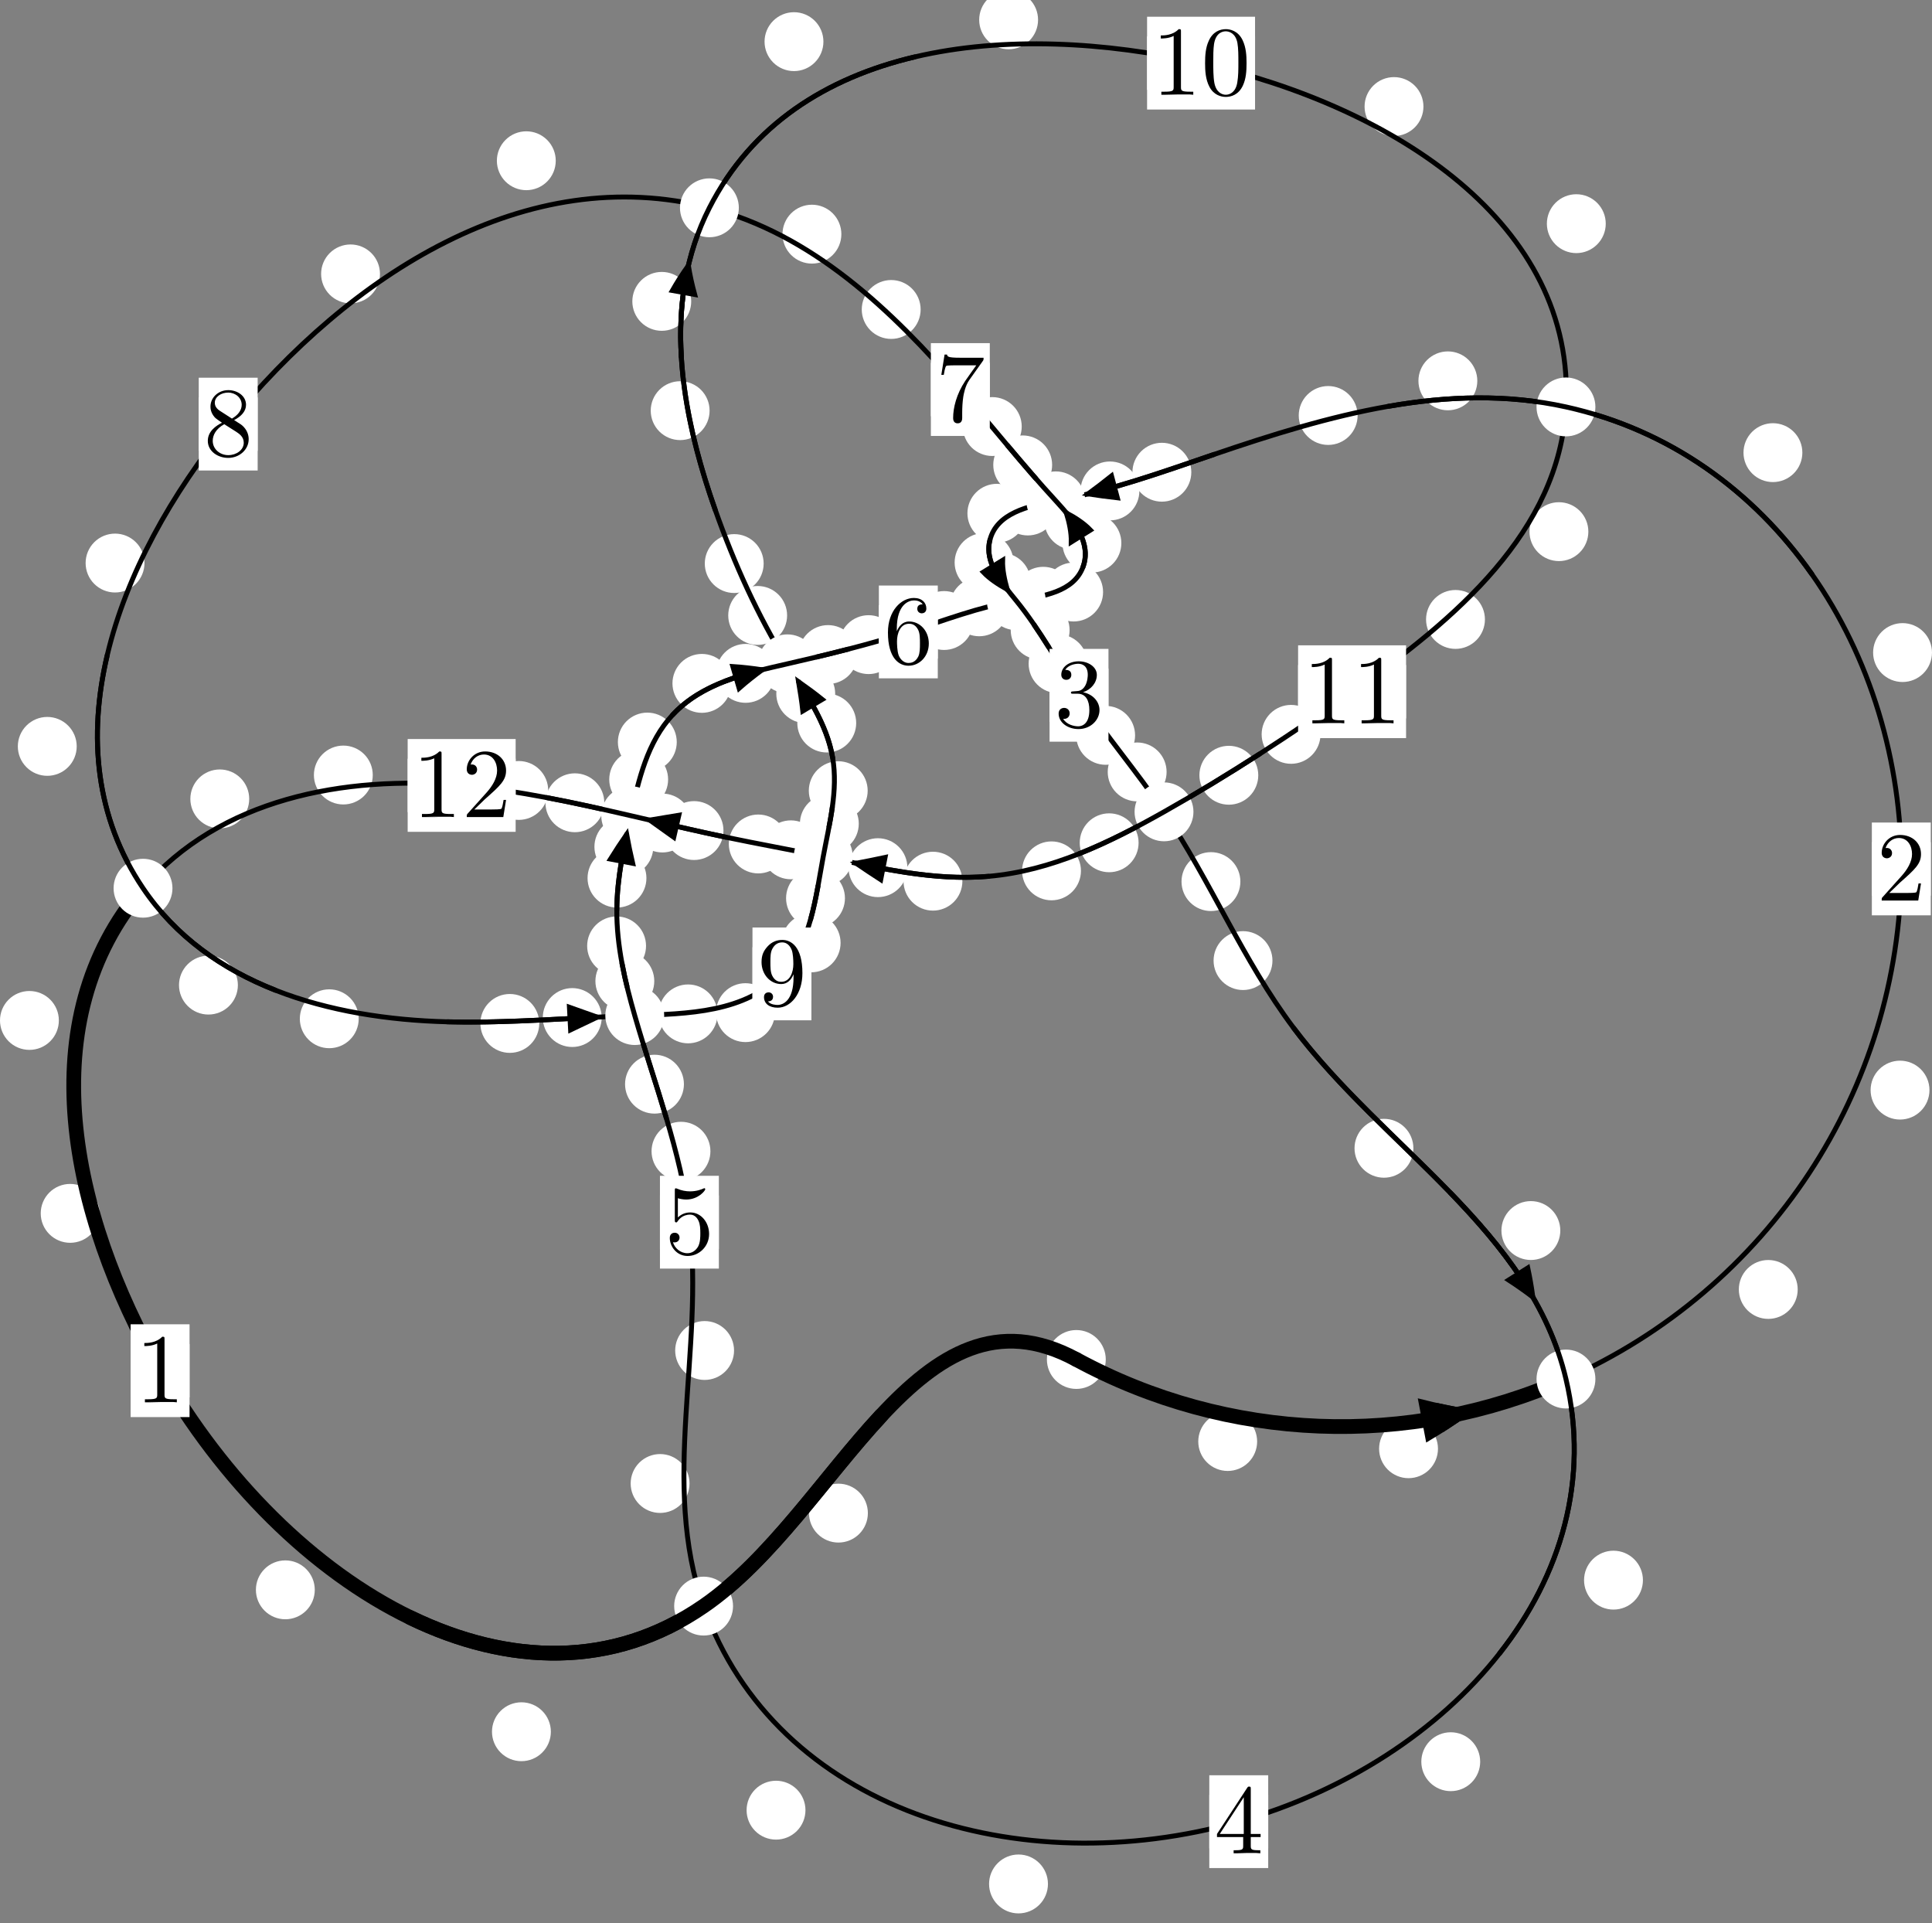 <?xml version="1.0"?>
<!-- Created by MetaPost 1.999 on 2021.07.06:0010 -->
<svg version="1.1" xmlns="http://www.w3.org/2000/svg" xmlns:xlink="http://www.w3.org/1999/xlink" width="196.166" height="195.225" viewBox="0 0 196.166 195.225">
<rect x="0" y="0" width="196.166" height="195.225" fill="#808080" stroke="none"/>
<!-- Original BoundingBox: -159.001434 -54.248688 37.164688 140.976654 -->
  <defs>
    <g transform="scale(0.01,0.01)" id="GLYPHcmr10_48">
      <path style="fill-rule: evenodd;" d="M460 -320C460 -400,455 -480,420 -554C374 -650,292 -666,250 -666C190 -666,117 -640,76 -547C44 -478,39 -400,39 -320C39 -245,43 -155,84 -79C127 2,200 22,249 22C303 22,379 1,423 -94C455 -163,460 -241,460 -320M249 -0C210 -0,151 -25,133 -121C122 -181,122 -273,122 -332C122 -396,122 -462,130 -516C149 -635,224 -644,249 -644C282 -644,348 -626,367 -527C377 -471,377 -395,377 -332C377 -257,377 -189,366 -125C351 -30,294 -0,249 -0"></path>
    </g>
    <g transform="scale(0.01,0.01)" id="GLYPHcmr10_49">
      <path style="fill-rule: evenodd;" d="M294 -640C294 -664,294 -666,271 -666C209 -602,121 -602,89 -602L89 -571C109 -571,168 -571,220 -597L220 -79C220 -43,217 -31,127 -31L95 -31L95 -0L257 -0L130 -3L217 -3L257 -3L297 -3L384 -3L419 -0L419 -31L387 -31C297 -31,294 -42,294 -79"></path>
    </g>
    <g transform="scale(0.01,0.01)" id="GLYPHcmr10_50">
      <path style="fill-rule: evenodd;" d="M127 -77L233 -180C389 -318,449 -372,449 -472C449 -586,359 -666,237 -666C124 -666,50 -574,50 -485C50 -429,100 -429,103 -429C120 -429,155 -441,155 -482C155 -508,137 -534,102 -534C94 -534,92 -534,89 -533C112 -598,166 -635,224 -635C315 -635,358 -554,358 -472C358 -392,308 -313,253 -251L61 -37C50 -26,50 -24,50 -0L421 -0L449 -174L424 -174C419 -144,412 -100,402 -85C395 -77,329 -77,307 -77"></path>
    </g>
    <g transform="scale(0.01,0.01)" id="GLYPHcmr10_51">
      <path style="fill-rule: evenodd;" d="M290 -352C372 -379,430 -449,430 -528C430 -610,342 -666,246 -666C145 -666,69 -606,69 -530C69 -497,91 -478,120 -478C151 -478,171 -500,171 -529C171 -579,124 -579,109 -579C140 -628,206 -641,242 -641C283 -641,338 -619,338 -529C338 -517,336 -459,310 -415C280 -367,246 -364,221 -363C213 -362,189 -360,182 -360C174 -359,167 -358,167 -348C167 -337,174 -337,191 -337L235 -337C317 -337,354 -269,354 -171C354 -35,285 -6,241 -6C198 -6,123 -23,88 -82C123 -77,154 -99,154 -137C154 -173,127 -193,98 -193C74 -193,42 -179,42 -135C42 -44,135 22,244 22C366 22,457 -69,457 -171C457 -253,394 -331,290 -352"></path>
    </g>
    <g transform="scale(0.01,0.01)" id="GLYPHcmr10_52">
      <path style="fill-rule: evenodd;" d="M294 -165L294 -78C294 -42,292 -31,218 -31L197 -31L197 -0L332 -0L238 -3L290 -3L332 -3L374 -3L427 -3L468 -0L468 -31L447 -31C373 -31,371 -42,371 -78L371 -165L471 -165L471 -196L371 -196L371 -651C371 -671,371 -677,355 -677C346 -677,343 -677,335 -665L28 -196L28 -165M300 -196L56 -196L300 -569"></path>
    </g>
    <g transform="scale(0.01,0.01)" id="GLYPHcmr10_53">
      <path style="fill-rule: evenodd;" d="M449 -201C449 -320,367 -420,259 -420C211 -420,168 -404,132 -369L132 -564C152 -558,185 -551,217 -551C340 -551,410 -642,410 -655C410 -661,407 -666,400 -666C399 -666,397 -666,392 -663C372 -654,323 -634,256 -634C216 -634,170 -641,123 -662C115 -665,113 -665,111 -665C101 -665,101 -657,101 -641L101 -345C101 -327,101 -319,115 -319C122 -319,124 -322,128 -328C139 -344,176 -398,257 -398C309 -398,334 -352,342 -334C358 -297,360 -258,360 -208C360 -173,360 -113,336 -71C312 -32,275 -6,229 -6C156 -6,99 -59,82 -118C85 -117,88 -116,99 -116C132 -116,149 -141,149 -165C149 -189,132 -214,99 -214C85 -214,50 -207,50 -161C50 -75,119 22,231 22C347 22,449 -74,449 -201"></path>
    </g>
    <g transform="scale(0.01,0.01)" id="GLYPHcmr10_54">
      <path style="fill-rule: evenodd;" d="M132 -328L132 -352C132 -605,256 -641,307 -641C331 -641,373 -635,395 -601C380 -601,340 -601,340 -556C340 -525,364 -510,386 -510C402 -510,432 -519,432 -558C432 -618,388 -666,305 -666C177 -666,42 -537,42 -316C42 -49,158 22,251 22C362 22,457 -72,457 -204C457 -331,368 -427,257 -427C189 -427,152 -376,132 -328M251 -6C188 -6,158 -66,152 -81C134 -128,134 -208,134 -226C134 -304,166 -404,256 -404C272 -404,318 -404,349 -342C367 -305,367 -254,367 -205C367 -157,367 -107,350 -71C320 -11,274 -6,251 -6"></path>
    </g>
    <g transform="scale(0.01,0.01)" id="GLYPHcmr10_55">
      <path style="fill-rule: evenodd;" d="M476 -609C485 -621,485 -623,485 -644L242 -644C120 -644,118 -657,114 -676L89 -676L56 -470L81 -470C84 -486,93 -549,106 -561C113 -567,191 -567,204 -567L411 -567C400 -551,321 -442,299 -409C209 -274,176 -135,176 -33C176 -23,176 22,222 22C268 22,268 -23,268 -33L268 -84C268 -139,271 -194,279 -248C283 -271,297 -357,341 -419"></path>
    </g>
    <g transform="scale(0.01,0.01)" id="GLYPHcmr10_56">
      <path style="fill-rule: evenodd;" d="M163 -457C117 -487,113 -521,113 -538C113 -599,178 -641,249 -641C322 -641,386 -589,386 -517C386 -460,347 -412,287 -377M309 -362C381 -399,430 -451,430 -517C430 -609,341 -666,250 -666C150 -666,69 -592,69 -499C69 -481,71 -436,113 -389C124 -377,161 -352,186 -335C128 -306,42 -250,42 -151C42 -45,144 22,249 22C362 22,457 -61,457 -168C457 -204,446 -249,408 -291C389 -312,373 -322,309 -362M209 -320L332 -242C360 -223,407 -193,407 -132C407 -58,332 -6,250 -6C164 -6,92 -68,92 -151C92 -209,124 -273,209 -320"></path>
    </g>
    <g transform="scale(0.01,0.01)" id="GLYPHcmr10_57">
      <path style="fill-rule: evenodd;" d="M367 -318L367 -286C367 -52,263 -6,205 -6C188 -6,134 -8,107 -42C151 -42,159 -71,159 -88C159 -119,135 -134,113 -134C97 -134,67 -125,67 -86C67 -19,121 22,206 22C335 22,457 -114,457 -329C457 -598,342 -666,253 -666C198 -666,149 -648,106 -603C65 -558,42 -516,42 -441C42 -316,130 -218,242 -218C303 -218,344 -260,367 -318M243 -241C227 -241,181 -241,150 -304C132 -341,132 -391,132 -440C132 -494,132 -541,153 -578C180 -628,218 -641,253 -641C299 -641,332 -607,349 -562C361 -530,365 -467,365 -421C365 -338,331 -241,243 -241"></path>
    </g>
  </defs>
  <path d="M127.644 146.343C127.644 145.55,127.329 144.79,126.768 144.23C126.208 143.669,125.448 143.354,124.655 143.354C123.862 143.354,123.102 143.669,122.542 144.23C121.981 144.79,121.666 145.55,121.666 146.343C121.666 147.136,121.981 147.896,122.542 148.456C123.102 149.017,123.862 149.332,124.655 149.332C125.448 149.332,126.208 149.017,126.768 148.456C127.329 147.896,127.644 147.136,127.644 146.343Z" style="fill: rgb(100%,100%,100%);stroke: none;"></path>
  <path d="M112.275 138.015C112.275 137.223,111.96 136.462,111.399 135.902C110.839 135.341,110.079 135.027,109.286 135.027C108.493 135.027,107.733 135.341,107.173 135.902C106.612 136.462,106.297 137.223,106.297 138.015C106.297 138.808,106.612 139.568,107.173 140.129C107.733 140.689,108.493 141.004,109.286 141.004C110.079 141.004,110.839 140.689,111.399 140.129C111.96 139.568,112.275 138.808,112.275 138.015Z" style="fill: rgb(100%,100%,100%);stroke: none;"></path>
  <path d="M182.53 130.906C182.53 130.113,182.215 129.353,181.655 128.793C181.094 128.232,180.334 127.917,179.542 127.917C178.749 127.917,177.989 128.232,177.428 128.793C176.868 129.353,176.553 130.113,176.553 130.906C176.553 131.699,176.868 132.459,177.428 133.019C177.989 133.58,178.749 133.895,179.542 133.895C180.334 133.895,181.094 133.58,181.655 133.019C182.215 132.459,182.53 131.699,182.53 130.906Z" style="fill: rgb(100%,100%,100%);stroke: none;"></path>
  <path d="M146.005 147.076C146.005 146.284,145.69 145.523,145.129 144.963C144.569 144.402,143.809 144.087,143.016 144.087C142.223 144.087,141.463 144.402,140.903 144.963C140.342 145.523,140.027 146.284,140.027 147.076C140.027 147.869,140.342 148.629,140.903 149.19C141.463 149.75,142.223 150.065,143.016 150.065C143.809 150.065,144.569 149.75,145.129 149.19C145.69 148.629,146.005 147.869,146.005 147.076Z" style="fill: rgb(100%,100%,100%);stroke: none;"></path>
  <path d="M196.165 66.249C196.165 65.457,195.85 64.696,195.289 64.136C194.729 63.575,193.969 63.26,193.176 63.26C192.383 63.26,191.623 63.575,191.063 64.136C190.502 64.696,190.187 65.457,190.187 66.249C190.187 67.042,190.502 67.802,191.063 68.363C191.623 68.923,192.383 69.238,193.176 69.238C193.969 69.238,194.729 68.923,195.289 68.363C195.85 67.802,196.165 67.042,196.165 66.249Z" style="fill: rgb(100%,100%,100%);stroke: none;"></path>
  <path d="M195.909 110.669C195.909 109.876,195.594 109.116,195.034 108.556C194.474 107.995,193.713 107.68,192.921 107.68C192.128 107.68,191.368 107.995,190.807 108.556C190.247 109.116,189.932 109.876,189.932 110.669C189.932 111.462,190.247 112.222,190.807 112.782C191.368 113.343,192.128 113.658,192.921 113.658C193.713 113.658,194.474 113.343,195.034 112.782C195.594 112.222,195.909 111.462,195.909 110.669Z" style="fill: rgb(100%,100%,100%);stroke: none;"></path>
  <path d="M149.999 38.663C149.999 37.871,149.684 37.111,149.123 36.55C148.563 35.99,147.803 35.675,147.01 35.675C146.217 35.675,145.457 35.99,144.897 36.55C144.336 37.111,144.021 37.871,144.021 38.663C144.021 39.456,144.336 40.216,144.897 40.777C145.457 41.337,146.217 41.652,147.01 41.652C147.803 41.652,148.563 41.337,149.123 40.777C149.684 40.216,149.999 39.456,149.999 38.663Z" style="fill: rgb(100%,100%,100%);stroke: none;"></path>
  <path d="M183.003 45.953C183.003 45.16,182.688 44.4,182.128 43.839C181.567 43.279,180.807 42.964,180.014 42.964C179.222 42.964,178.461 43.279,177.901 43.839C177.341 44.4,177.026 45.16,177.026 45.953C177.026 46.745,177.341 47.505,177.901 48.066C178.461 48.626,179.222 48.941,180.014 48.941C180.807 48.941,181.567 48.626,182.128 48.066C182.688 47.505,183.003 46.745,183.003 45.953Z" style="fill: rgb(100%,100%,100%);stroke: none;"></path>
  <path d="M120.96 47.94C120.96 47.148,120.645 46.388,120.084 45.827C119.524 45.267,118.763 44.952,117.971 44.952C117.178 44.952,116.418 45.267,115.857 45.827C115.297 46.388,114.982 47.148,114.982 47.94C114.982 48.733,115.297 49.493,115.857 50.054C116.418 50.614,117.178 50.929,117.971 50.929C118.763 50.929,119.524 50.614,120.084 50.054C120.645 49.493,120.96 48.733,120.96 47.94Z" style="fill: rgb(100%,100%,100%);stroke: none;"></path>
  <path d="M137.846 42.18C137.846 41.388,137.531 40.627,136.97 40.067C136.41 39.507,135.65 39.192,134.857 39.192C134.064 39.192,133.304 39.507,132.744 40.067C132.183 40.627,131.868 41.388,131.868 42.18C131.868 42.973,132.183 43.733,132.744 44.294C133.304 44.854,134.064 45.169,134.857 45.169C135.65 45.169,136.41 44.854,136.97 44.294C137.531 43.733,137.846 42.973,137.846 42.18Z" style="fill: rgb(100%,100%,100%);stroke: none;"></path>
  <path d="M107.348 51.369C107.348 50.576,107.033 49.816,106.472 49.255C105.912 48.695,105.152 48.38,104.359 48.38C103.566 48.38,102.806 48.695,102.246 49.255C101.685 49.816,101.37 50.576,101.37 51.369C101.37 52.161,101.685 52.922,102.246 53.482C102.806 54.043,103.566 54.357,104.359 54.357C105.152 54.357,105.912 54.043,106.472 53.482C107.033 52.922,107.348 52.161,107.348 51.369Z" style="fill: rgb(100%,100%,100%);stroke: none;"></path>
  <path d="M115.687 49.84C115.687 49.047,115.372 48.287,114.812 47.727C114.252 47.166,113.491 46.851,112.699 46.851C111.906 46.851,111.146 47.166,110.585 47.727C110.025 48.287,109.71 49.047,109.71 49.84C109.71 50.633,110.025 51.393,110.585 51.953C111.146 52.514,111.906 52.829,112.699 52.829C113.491 52.829,114.252 52.514,114.812 51.953C115.372 51.393,115.687 50.633,115.687 49.84Z" style="fill: rgb(100%,100%,100%);stroke: none;"></path>
  <path d="M102.906 57.106C102.906 56.313,102.591 55.553,102.031 54.993C101.47 54.432,100.71 54.117,99.918 54.117C99.125 54.117,98.365 54.432,97.804 54.993C97.244 55.553,96.929 56.313,96.929 57.106C96.929 57.899,97.244 58.659,97.804 59.219C98.365 59.78,99.125 60.095,99.918 60.095C100.71 60.095,101.47 59.78,102.031 59.219C102.591 58.659,102.906 57.899,102.906 57.106Z" style="fill: rgb(100%,100%,100%);stroke: none;"></path>
  <path d="M104.205 52.106C104.205 51.314,103.89 50.554,103.33 49.993C102.769 49.433,102.009 49.118,101.216 49.118C100.424 49.118,99.664 49.433,99.103 49.993C98.543 50.554,98.228 51.314,98.228 52.106C98.228 52.899,98.543 53.659,99.103 54.22C99.664 54.78,100.424 55.095,101.216 55.095C102.009 55.095,102.769 54.78,103.33 54.22C103.89 53.659,104.205 52.899,104.205 52.106Z" style="fill: rgb(100%,100%,100%);stroke: none;"></path>
  <path d="M108.602 63.969C108.602 63.177,108.287 62.417,107.726 61.856C107.166 61.296,106.406 60.981,105.613 60.981C104.82 60.981,104.06 61.296,103.5 61.856C102.939 62.417,102.624 63.177,102.624 63.969C102.624 64.762,102.939 65.522,103.5 66.083C104.06 66.643,104.82 66.958,105.613 66.958C106.406 66.958,107.166 66.643,107.726 66.083C108.287 65.522,108.602 64.762,108.602 63.969Z" style="fill: rgb(100%,100%,100%);stroke: none;"></path>
  <path d="M104.657 59.116C104.657 58.323,104.342 57.563,103.782 57.003C103.221 56.442,102.461 56.127,101.669 56.127C100.876 56.127,100.116 56.442,99.555 57.003C98.995 57.563,98.68 58.323,98.68 59.116C98.68 59.909,98.995 60.669,99.555 61.229C100.116 61.79,100.876 62.105,101.669 62.105C102.461 62.105,103.221 61.79,103.782 61.229C104.342 60.669,104.657 59.909,104.657 59.116Z" style="fill: rgb(100%,100%,100%);stroke: none;"></path>
  <path d="M115.251 74.653C115.251 73.86,114.936 73.1,114.376 72.54C113.815 71.979,113.055 71.664,112.262 71.664C111.47 71.664,110.71 71.979,110.149 72.54C109.589 73.1,109.274 73.86,109.274 74.653C109.274 75.446,109.589 76.206,110.149 76.766C110.71 77.327,111.47 77.642,112.262 77.642C113.055 77.642,113.815 77.327,114.376 76.766C114.936 76.206,115.251 75.446,115.251 74.653Z" style="fill: rgb(100%,100%,100%);stroke: none;"></path>
  <path d="M110.419 67.384C110.419 66.592,110.104 65.831,109.544 65.271C108.983 64.71,108.223 64.396,107.43 64.396C106.638 64.396,105.877 64.71,105.317 65.271C104.757 65.831,104.442 66.592,104.442 67.384C104.442 68.177,104.757 68.937,105.317 69.498C105.877 70.058,106.638 70.373,107.43 70.373C108.223 70.373,108.983 70.058,109.544 69.498C110.104 68.937,110.419 68.177,110.419 67.384Z" style="fill: rgb(100%,100%,100%);stroke: none;"></path>
  <path d="M125.942 89.5C125.942 88.707,125.627 87.947,125.067 87.387C124.506 86.826,123.746 86.511,122.953 86.511C122.161 86.511,121.401 86.826,120.84 87.387C120.28 87.947,119.965 88.707,119.965 89.5C119.965 90.293,120.28 91.053,120.84 91.613C121.401 92.174,122.161 92.489,122.953 92.489C123.746 92.489,124.506 92.174,125.067 91.613C125.627 91.053,125.942 90.293,125.942 89.5Z" style="fill: rgb(100%,100%,100%);stroke: none;"></path>
  <path d="M118.451 78.366C118.451 77.573,118.136 76.813,117.576 76.253C117.015 75.692,116.255 75.377,115.462 75.377C114.67 75.377,113.909 75.692,113.349 76.253C112.788 76.813,112.473 77.573,112.473 78.366C112.473 79.159,112.788 79.919,113.349 80.479C113.909 81.04,114.67 81.355,115.462 81.355C116.255 81.355,117.015 81.04,117.576 80.479C118.136 79.919,118.451 79.159,118.451 78.366Z" style="fill: rgb(100%,100%,100%);stroke: none;"></path>
  <path d="M143.509 116.573C143.509 115.78,143.194 115.02,142.634 114.46C142.073 113.899,141.313 113.584,140.52 113.584C139.728 113.584,138.967 113.899,138.407 114.46C137.846 115.02,137.532 115.78,137.532 116.573C137.532 117.366,137.846 118.126,138.407 118.686C138.967 119.247,139.728 119.562,140.52 119.562C141.313 119.562,142.073 119.247,142.634 118.686C143.194 118.126,143.509 117.366,143.509 116.573Z" style="fill: rgb(100%,100%,100%);stroke: none;"></path>
  <path d="M129.199 97.52C129.199 96.727,128.884 95.967,128.323 95.406C127.763 94.846,127.003 94.531,126.21 94.531C125.417 94.531,124.657 94.846,124.097 95.406C123.536 95.967,123.221 96.727,123.221 97.52C123.221 98.312,123.536 99.073,124.097 99.633C124.657 100.194,125.417 100.508,126.21 100.508C127.003 100.508,127.763 100.194,128.323 99.633C128.884 99.073,129.199 98.312,129.199 97.52Z" style="fill: rgb(100%,100%,100%);stroke: none;"></path>
  <path d="M166.815 160.418C166.815 159.625,166.5 158.865,165.939 158.304C165.379 157.744,164.619 157.429,163.826 157.429C163.033 157.429,162.273 157.744,161.713 158.304C161.152 158.865,160.837 159.625,160.837 160.418C160.837 161.21,161.152 161.971,161.713 162.531C162.273 163.092,163.033 163.406,163.826 163.406C164.619 163.406,165.379 163.092,165.939 162.531C166.5 161.971,166.815 161.21,166.815 160.418Z" style="fill: rgb(100%,100%,100%);stroke: none;"></path>
  <path d="M158.426 124.926C158.426 124.133,158.111 123.373,157.55 122.813C156.99 122.252,156.23 121.937,155.437 121.937C154.644 121.937,153.884 122.252,153.324 122.813C152.763 123.373,152.448 124.133,152.448 124.926C152.448 125.719,152.763 126.479,153.324 127.039C153.884 127.6,154.644 127.915,155.437 127.915C156.23 127.915,156.99 127.6,157.55 127.039C158.111 126.479,158.426 125.719,158.426 124.926Z" style="fill: rgb(100%,100%,100%);stroke: none;"></path>
  <path d="M106.404 191.26C106.404 190.467,106.089 189.707,105.528 189.147C104.968 188.586,104.208 188.271,103.415 188.271C102.622 188.271,101.862 188.586,101.302 189.147C100.741 189.707,100.426 190.467,100.426 191.26C100.426 192.053,100.741 192.813,101.302 193.373C101.862 193.934,102.622 194.249,103.415 194.249C104.208 194.249,104.968 193.934,105.528 193.373C106.089 192.813,106.404 192.053,106.404 191.26Z" style="fill: rgb(100%,100%,100%);stroke: none;"></path>
  <path d="M150.291 178.85C150.291 178.057,149.976 177.297,149.416 176.736C148.855 176.176,148.095 175.861,147.302 175.861C146.51 175.861,145.749 176.176,145.189 176.736C144.629 177.297,144.314 178.057,144.314 178.85C144.314 179.642,144.629 180.402,145.189 180.963C145.749 181.523,146.51 181.838,147.302 181.838C148.095 181.838,148.855 181.523,149.416 180.963C149.976 180.402,150.291 179.642,150.291 178.85Z" style="fill: rgb(100%,100%,100%);stroke: none;"></path>
  <path d="M70.011 150.606C70.011 149.813,69.696 149.053,69.136 148.492C68.575 147.932,67.815 147.617,67.022 147.617C66.23 147.617,65.47 147.932,64.909 148.492C64.349 149.053,64.034 149.813,64.034 150.606C64.034 151.398,64.349 152.159,64.909 152.719C65.47 153.28,66.23 153.594,67.022 153.594C67.815 153.594,68.575 153.28,69.136 152.719C69.696 152.159,70.011 151.398,70.011 150.606Z" style="fill: rgb(100%,100%,100%);stroke: none;"></path>
  <path d="M81.783 183.771C81.783 182.978,81.468 182.218,80.908 181.657C80.347 181.097,79.587 180.782,78.794 180.782C78.002 180.782,77.241 181.097,76.681 181.657C76.12 182.218,75.806 182.978,75.806 183.771C75.806 184.563,76.12 185.324,76.681 185.884C77.241 186.445,78.002 186.759,78.794 186.759C79.587 186.759,80.347 186.445,80.908 185.884C81.468 185.324,81.783 184.563,81.783 183.771Z" style="fill: rgb(100%,100%,100%);stroke: none;"></path>
  <path d="M72.132 116.874C72.132 116.081,71.817 115.321,71.257 114.76C70.696 114.2,69.936 113.885,69.144 113.885C68.351 113.885,67.591 114.2,67.03 114.76C66.47 115.321,66.155 116.081,66.155 116.874C66.155 117.666,66.47 118.427,67.03 118.987C67.591 119.548,68.351 119.862,69.144 119.862C69.936 119.862,70.696 119.548,71.257 118.987C71.817 118.427,72.132 117.666,72.132 116.874Z" style="fill: rgb(100%,100%,100%);stroke: none;"></path>
  <path d="M74.532 137.104C74.532 136.311,74.217 135.551,73.657 134.99C73.097 134.43,72.336 134.115,71.544 134.115C70.751 134.115,69.991 134.43,69.43 134.99C68.87 135.551,68.555 136.311,68.555 137.104C68.555 137.896,68.87 138.656,69.43 139.217C69.991 139.777,70.751 140.092,71.544 140.092C72.336 140.092,73.097 139.777,73.657 139.217C74.217 138.656,74.532 137.896,74.532 137.104Z" style="fill: rgb(100%,100%,100%);stroke: none;"></path>
  <path d="M66.432 99.601C66.432 98.809,66.117 98.048,65.557 97.488C64.997 96.927,64.236 96.613,63.444 96.613C62.651 96.613,61.891 96.927,61.33 97.488C60.77 98.048,60.455 98.809,60.455 99.601C60.455 100.394,60.77 101.154,61.33 101.715C61.891 102.275,62.651 102.59,63.444 102.59C64.236 102.59,64.997 102.275,65.557 101.715C66.117 101.154,66.432 100.394,66.432 99.601Z" style="fill: rgb(100%,100%,100%);stroke: none;"></path>
  <path d="M69.442 110.066C69.442 109.273,69.127 108.513,68.567 107.953C68.007 107.392,67.246 107.077,66.454 107.077C65.661 107.077,64.901 107.392,64.34 107.953C63.78 108.513,63.465 109.273,63.465 110.066C63.465 110.859,63.78 111.619,64.34 112.179C64.901 112.74,65.661 113.055,66.454 113.055C67.246 113.055,68.007 112.74,68.567 112.179C69.127 111.619,69.442 110.859,69.442 110.066Z" style="fill: rgb(100%,100%,100%);stroke: none;"></path>
  <path d="M65.635 89.146C65.635 88.353,65.32 87.593,64.759 87.033C64.199 86.472,63.439 86.157,62.646 86.157C61.853 86.157,61.093 86.472,60.533 87.033C59.972 87.593,59.657 88.353,59.657 89.146C59.657 89.939,59.972 90.699,60.533 91.259C61.093 91.82,61.853 92.135,62.646 92.135C63.439 92.135,64.199 91.82,64.759 91.259C65.32 90.699,65.635 89.939,65.635 89.146Z" style="fill: rgb(100%,100%,100%);stroke: none;"></path>
  <path d="M65.595 96.028C65.595 95.235,65.28 94.475,64.719 93.915C64.159 93.354,63.399 93.039,62.606 93.039C61.813 93.039,61.053 93.354,60.493 93.915C59.932 94.475,59.617 95.235,59.617 96.028C59.617 96.821,59.932 97.581,60.493 98.141C61.053 98.702,61.813 99.017,62.606 99.017C63.399 99.017,64.159 98.702,64.719 98.141C65.28 97.581,65.595 96.821,65.595 96.028Z" style="fill: rgb(100%,100%,100%);stroke: none;"></path>
  <path d="M67.837 79.132C67.837 78.339,67.522 77.579,66.962 77.018C66.401 76.458,65.641 76.143,64.848 76.143C64.056 76.143,63.296 76.458,62.735 77.018C62.175 77.579,61.86 78.339,61.86 79.132C61.86 79.924,62.175 80.685,62.735 81.245C63.296 81.805,64.056 82.12,64.848 82.12C65.641 82.12,66.401 81.805,66.962 81.245C67.522 80.685,67.837 79.924,67.837 79.132Z" style="fill: rgb(100%,100%,100%);stroke: none;"></path>
  <path d="M66.333 85.968C66.333 85.175,66.018 84.415,65.457 83.855C64.897 83.294,64.137 82.979,63.344 82.979C62.551 82.979,61.791 83.294,61.231 83.855C60.67 84.415,60.355 85.175,60.355 85.968C60.355 86.761,60.67 87.521,61.231 88.081C61.791 88.642,62.551 88.957,63.344 88.957C64.137 88.957,64.897 88.642,65.457 88.081C66.018 87.521,66.333 86.761,66.333 85.968Z" style="fill: rgb(100%,100%,100%);stroke: none;"></path>
  <path d="M74.255 69.377C74.255 68.584,73.94 67.824,73.38 67.263C72.819 66.703,72.059 66.388,71.266 66.388C70.474 66.388,69.714 66.703,69.153 67.263C68.593 67.824,68.278 68.584,68.278 69.377C68.278 70.169,68.593 70.93,69.153 71.49C69.714 72.051,70.474 72.366,71.266 72.366C72.059 72.366,72.819 72.051,73.38 71.49C73.94 70.93,74.255 70.169,74.255 69.377Z" style="fill: rgb(100%,100%,100%);stroke: none;"></path>
  <path d="M68.715 75.334C68.715 74.542,68.4 73.782,67.839 73.221C67.279 72.661,66.519 72.346,65.726 72.346C64.933 72.346,64.173 72.661,63.613 73.221C63.052 73.782,62.737 74.542,62.737 75.334C62.737 76.127,63.052 76.887,63.613 77.448C64.173 78.008,64.933 78.323,65.726 78.323C66.519 78.323,67.279 78.008,67.839 77.448C68.4 76.887,68.715 76.127,68.715 75.334Z" style="fill: rgb(100%,100%,100%);stroke: none;"></path>
  <path d="M87.065 66.45C87.065 65.657,86.75 64.897,86.189 64.336C85.629 63.776,84.869 63.461,84.076 63.461C83.283 63.461,82.523 63.776,81.963 64.336C81.402 64.897,81.087 65.657,81.087 66.45C81.087 67.242,81.402 68.003,81.963 68.563C82.523 69.124,83.283 69.438,84.076 69.438C84.869 69.438,85.629 69.124,86.189 68.563C86.75 68.003,87.065 67.242,87.065 66.45Z" style="fill: rgb(100%,100%,100%);stroke: none;"></path>
  <path d="M78.691 68.36C78.691 67.568,78.376 66.807,77.815 66.247C77.255 65.686,76.495 65.371,75.702 65.371C74.909 65.371,74.149 65.686,73.589 66.247C73.028 66.807,72.713 67.568,72.713 68.36C72.713 69.153,73.028 69.913,73.589 70.474C74.149 71.034,74.909 71.349,75.702 71.349C76.495 71.349,77.255 71.034,77.815 70.474C78.376 69.913,78.691 69.153,78.691 68.36Z" style="fill: rgb(100%,100%,100%);stroke: none;"></path>
  <path d="M98.844 62.995C98.844 62.202,98.529 61.442,97.969 60.882C97.408 60.321,96.648 60.006,95.855 60.006C95.063 60.006,94.302 60.321,93.742 60.882C93.182 61.442,92.867 62.202,92.867 62.995C92.867 63.788,93.182 64.548,93.742 65.108C94.302 65.669,95.063 65.984,95.855 65.984C96.648 65.984,97.408 65.669,97.969 65.108C98.529 64.548,98.844 63.788,98.844 62.995Z" style="fill: rgb(100%,100%,100%);stroke: none;"></path>
  <path d="M91.182 65.444C91.182 64.651,90.867 63.891,90.306 63.33C89.746 62.77,88.986 62.455,88.193 62.455C87.4 62.455,86.64 62.77,86.08 63.33C85.519 63.891,85.204 64.651,85.204 65.444C85.204 66.236,85.519 66.997,86.08 67.557C86.64 68.118,87.4 68.432,88.193 68.432C88.986 68.432,89.746 68.118,90.306 67.557C90.867 66.997,91.182 66.236,91.182 65.444Z" style="fill: rgb(100%,100%,100%);stroke: none;"></path>
  <path d="M108.914 60.533C108.914 59.74,108.599 58.98,108.039 58.419C107.478 57.859,106.718 57.544,105.926 57.544C105.133 57.544,104.373 57.859,103.812 58.419C103.252 58.98,102.937 59.74,102.937 60.533C102.937 61.325,103.252 62.085,103.812 62.646C104.373 63.206,105.133 63.521,105.926 63.521C106.718 63.521,107.478 63.206,108.039 62.646C108.599 62.085,108.914 61.325,108.914 60.533Z" style="fill: rgb(100%,100%,100%);stroke: none;"></path>
  <path d="M102.415 61.605C102.415 60.812,102.1 60.052,101.54 59.491C100.979 58.931,100.219 58.616,99.427 58.616C98.634 58.616,97.874 58.931,97.313 59.491C96.753 60.052,96.438 60.812,96.438 61.605C96.438 62.397,96.753 63.157,97.313 63.718C97.874 64.278,98.634 64.593,99.427 64.593C100.219 64.593,100.979 64.278,101.54 63.718C102.1 63.157,102.415 62.397,102.415 61.605Z" style="fill: rgb(100%,100%,100%);stroke: none;"></path>
  <path d="M113.857 55.136C113.857 54.343,113.542 53.583,112.981 53.022C112.421 52.462,111.661 52.147,110.868 52.147C110.075 52.147,109.315 52.462,108.755 53.022C108.194 53.583,107.879 54.343,107.879 55.136C107.879 55.928,108.194 56.689,108.755 57.249C109.315 57.81,110.075 58.125,110.868 58.125C111.661 58.125,112.421 57.81,112.981 57.249C113.542 56.689,113.857 55.928,113.857 55.136Z" style="fill: rgb(100%,100%,100%);stroke: none;"></path>
  <path d="M112.001 60.104C112.001 59.312,111.687 58.551,111.126 57.991C110.566 57.43,109.805 57.115,109.013 57.115C108.22 57.115,107.46 57.43,106.899 57.991C106.339 58.551,106.024 59.312,106.024 60.104C106.024 60.897,106.339 61.657,106.899 62.218C107.46 62.778,108.22 63.093,109.013 63.093C109.805 63.093,110.566 62.778,111.126 62.218C111.687 61.657,112.001 60.897,112.001 60.104Z" style="fill: rgb(100%,100%,100%);stroke: none;"></path>
  <path d="M106.829 47.196C106.829 46.403,106.514 45.643,105.954 45.083C105.393 44.522,104.633 44.207,103.84 44.207C103.048 44.207,102.287 44.522,101.727 45.083C101.167 45.643,100.852 46.403,100.852 47.196C100.852 47.989,101.167 48.749,101.727 49.309C102.287 49.87,103.048 50.185,103.84 50.185C104.633 50.185,105.393 49.87,105.954 49.309C106.514 48.749,106.829 47.989,106.829 47.196Z" style="fill: rgb(100%,100%,100%);stroke: none;"></path>
  <path d="M112.008 52.817C112.008 52.025,111.693 51.264,111.133 50.704C110.572 50.143,109.812 49.829,109.019 49.829C108.227 49.829,107.466 50.143,106.906 50.704C106.345 51.264,106.031 52.025,106.031 52.817C106.031 53.61,106.345 54.37,106.906 54.931C107.466 55.491,108.227 55.806,109.019 55.806C109.812 55.806,110.572 55.491,111.133 54.931C111.693 54.37,112.008 53.61,112.008 52.817Z" style="fill: rgb(100%,100%,100%);stroke: none;"></path>
  <path d="M93.477 31.418C93.477 30.625,93.162 29.865,92.601 29.304C92.041 28.744,91.281 28.429,90.488 28.429C89.695 28.429,88.935 28.744,88.375 29.304C87.814 29.865,87.499 30.625,87.499 31.418C87.499 32.21,87.814 32.971,88.375 33.531C88.935 34.092,89.695 34.407,90.488 34.407C91.281 34.407,92.041 34.092,92.601 33.531C93.162 32.971,93.477 32.21,93.477 31.418Z" style="fill: rgb(100%,100%,100%);stroke: none;"></path>
  <path d="M103.741 43.303C103.741 42.511,103.426 41.75,102.866 41.19C102.305 40.629,101.545 40.315,100.752 40.315C99.96 40.315,99.2 40.629,98.639 41.19C98.079 41.75,97.764 42.511,97.764 43.303C97.764 44.096,98.079 44.856,98.639 45.417C99.2 45.977,99.96 46.292,100.752 46.292C101.545 46.292,102.305 45.977,102.866 45.417C103.426 44.856,103.741 44.096,103.741 43.303Z" style="fill: rgb(100%,100%,100%);stroke: none;"></path>
  <path d="M56.428 16.318C56.428 15.526,56.113 14.765,55.552 14.205C54.992 13.644,54.231 13.33,53.439 13.33C52.646 13.33,51.886 13.644,51.325 14.205C50.765 14.765,50.45 15.526,50.45 16.318C50.45 17.111,50.765 17.871,51.325 18.432C51.886 18.992,52.646 19.307,53.439 19.307C54.231 19.307,54.992 18.992,55.552 18.432C56.113 17.871,56.428 17.111,56.428 16.318Z" style="fill: rgb(100%,100%,100%);stroke: none;"></path>
  <path d="M85.428 23.772C85.428 22.979,85.113 22.219,84.553 21.659C83.992 21.098,83.232 20.783,82.439 20.783C81.647 20.783,80.887 21.098,80.326 21.659C79.766 22.219,79.451 22.979,79.451 23.772C79.451 24.565,79.766 25.325,80.326 25.885C80.887 26.446,81.647 26.761,82.439 26.761C83.232 26.761,83.992 26.446,84.553 25.885C85.113 25.325,85.428 24.565,85.428 23.772Z" style="fill: rgb(100%,100%,100%);stroke: none;"></path>
  <path d="M14.67 57.161C14.67 56.368,14.355 55.608,13.795 55.048C13.234 54.487,12.474 54.172,11.681 54.172C10.889 54.172,10.128 54.487,9.568 55.048C9.007 55.608,8.693 56.368,8.693 57.161C8.693 57.954,9.007 58.714,9.568 59.275C10.128 59.835,10.889 60.15,11.681 60.15C12.474 60.15,13.234 59.835,13.795 59.275C14.355 58.714,14.67 57.954,14.67 57.161Z" style="fill: rgb(100%,100%,100%);stroke: none;"></path>
  <path d="M38.581 27.807C38.581 27.014,38.267 26.254,37.706 25.693C37.146 25.133,36.385 24.818,35.593 24.818C34.8 24.818,34.04 25.133,33.479 25.693C32.919 26.254,32.604 27.014,32.604 27.807C32.604 28.599,32.919 29.36,33.479 29.92C34.04 30.48,34.8 30.795,35.593 30.795C36.385 30.795,37.146 30.48,37.706 29.92C38.267 29.36,38.581 28.599,38.581 27.807Z" style="fill: rgb(100%,100%,100%);stroke: none;"></path>
  <path d="M24.153 100.01C24.153 99.217,23.838 98.457,23.277 97.896C22.717 97.336,21.957 97.021,21.164 97.021C20.371 97.021,19.611 97.336,19.051 97.896C18.49 98.457,18.175 99.217,18.175 100.01C18.175 100.802,18.49 101.563,19.051 102.123C19.611 102.684,20.371 102.998,21.164 102.998C21.957 102.998,22.717 102.684,23.277 102.123C23.838 101.563,24.153 100.802,24.153 100.01Z" style="fill: rgb(100%,100%,100%);stroke: none;"></path>
  <path d="M7.789 75.773C7.789 74.98,7.474 74.22,6.913 73.66C6.353 73.099,5.593 72.784,4.8 72.784C4.007 72.784,3.247 73.099,2.687 73.66C2.126 74.22,1.811 74.98,1.811 75.773C1.811 76.566,2.126 77.326,2.687 77.886C3.247 78.447,4.007 78.762,4.8 78.762C5.593 78.762,6.353 78.447,6.913 77.886C7.474 77.326,7.789 76.566,7.789 75.773Z" style="fill: rgb(100%,100%,100%);stroke: none;"></path>
  <path d="M54.754 103.899C54.754 103.107,54.439 102.346,53.878 101.786C53.318 101.225,52.558 100.911,51.765 100.911C50.972 100.911,50.212 101.225,49.652 101.786C49.091 102.346,48.776 103.107,48.776 103.899C48.776 104.692,49.091 105.452,49.652 106.013C50.212 106.573,50.972 106.888,51.765 106.888C52.558 106.888,53.318 106.573,53.878 106.013C54.439 105.452,54.754 104.692,54.754 103.899Z" style="fill: rgb(100%,100%,100%);stroke: none;"></path>
  <path d="M36.421 103.426C36.421 102.633,36.106 101.873,35.545 101.312C34.985 100.752,34.225 100.437,33.432 100.437C32.639 100.437,31.879 100.752,31.319 101.312C30.758 101.873,30.443 102.633,30.443 103.426C30.443 104.218,30.758 104.979,31.319 105.539C31.879 106.1,32.639 106.414,33.432 106.414C34.225 106.414,34.985 106.1,35.545 105.539C36.106 104.979,36.421 104.218,36.421 103.426Z" style="fill: rgb(100%,100%,100%);stroke: none;"></path>
  <path d="M72.853 102.93C72.853 102.138,72.538 101.378,71.978 100.817C71.417 100.257,70.657 99.942,69.864 99.942C69.072 99.942,68.311 100.257,67.751 100.817C67.19 101.378,66.875 102.138,66.875 102.93C66.875 103.723,67.19 104.483,67.751 105.044C68.311 105.604,69.072 105.919,69.864 105.919C70.657 105.919,71.417 105.604,71.978 105.044C72.538 104.483,72.853 103.723,72.853 102.93Z" style="fill: rgb(100%,100%,100%);stroke: none;"></path>
  <path d="M61.092 103.302C61.092 102.509,60.777 101.749,60.216 101.189C59.656 100.628,58.896 100.313,58.103 100.313C57.31 100.313,56.55 100.628,55.99 101.189C55.429 101.749,55.114 102.509,55.114 103.302C55.114 104.095,55.429 104.855,55.99 105.415C56.55 105.976,57.31 106.291,58.103 106.291C58.896 106.291,59.656 105.976,60.216 105.415C60.777 104.855,61.092 104.095,61.092 103.302Z" style="fill: rgb(100%,100%,100%);stroke: none;"></path>
  <path d="M85.349 95.722C85.349 94.93,85.034 94.169,84.474 93.609C83.913 93.049,83.153 92.734,82.36 92.734C81.568 92.734,80.808 93.049,80.247 93.609C79.687 94.169,79.372 94.93,79.372 95.722C79.372 96.515,79.687 97.275,80.247 97.836C80.808 98.396,81.568 98.711,82.36 98.711C83.153 98.711,83.913 98.396,84.474 97.836C85.034 97.275,85.349 96.515,85.349 95.722Z" style="fill: rgb(100%,100%,100%);stroke: none;"></path>
  <path d="M78.679 102.804C78.679 102.011,78.364 101.251,77.804 100.691C77.243 100.13,76.483 99.815,75.69 99.815C74.898 99.815,74.138 100.13,73.577 100.691C73.017 101.251,72.702 102.011,72.702 102.804C72.702 103.597,73.017 104.357,73.577 104.917C74.138 105.478,74.898 105.793,75.69 105.793C76.483 105.793,77.243 105.478,77.804 104.917C78.364 104.357,78.679 103.597,78.679 102.804Z" style="fill: rgb(100%,100%,100%);stroke: none;"></path>
  <path d="M87.196 83.621C87.196 82.829,86.881 82.068,86.321 81.508C85.76 80.947,85 80.633,84.207 80.633C83.415 80.633,82.655 80.947,82.094 81.508C81.534 82.068,81.219 82.829,81.219 83.621C81.219 84.414,81.534 85.174,82.094 85.735C82.655 86.295,83.415 86.61,84.207 86.61C85 86.61,85.76 86.295,86.321 85.735C86.881 85.174,87.196 84.414,87.196 83.621Z" style="fill: rgb(100%,100%,100%);stroke: none;"></path>
  <path d="M85.792 91.187C85.792 90.394,85.477 89.634,84.916 89.074C84.356 88.513,83.595 88.198,82.803 88.198C82.01 88.198,81.25 88.513,80.689 89.074C80.129 89.634,79.814 90.394,79.814 91.187C79.814 91.98,80.129 92.74,80.689 93.3C81.25 93.861,82.01 94.176,82.803 94.176C83.595 94.176,84.356 93.861,84.916 93.3C85.477 92.74,85.792 91.98,85.792 91.187Z" style="fill: rgb(100%,100%,100%);stroke: none;"></path>
  <path d="M86.933 73.403C86.933 72.61,86.618 71.85,86.057 71.289C85.497 70.729,84.737 70.414,83.944 70.414C83.151 70.414,82.391 70.729,81.831 71.289C81.27 71.85,80.955 72.61,80.955 73.403C80.955 74.195,81.27 74.956,81.831 75.516C82.391 76.077,83.151 76.391,83.944 76.391C84.737 76.391,85.497 76.077,86.057 75.516C86.618 74.956,86.933 74.195,86.933 73.403Z" style="fill: rgb(100%,100%,100%);stroke: none;"></path>
  <path d="M88.1 80.27C88.1 79.478,87.785 78.717,87.225 78.157C86.665 77.597,85.904 77.282,85.112 77.282C84.319 77.282,83.559 77.597,82.998 78.157C82.438 78.717,82.123 79.478,82.123 80.27C82.123 81.063,82.438 81.823,82.998 82.384C83.559 82.944,84.319 83.259,85.112 83.259C85.904 83.259,86.665 82.944,87.225 82.384C87.785 81.823,88.1 81.063,88.1 80.27Z" style="fill: rgb(100%,100%,100%);stroke: none;"></path>
  <path d="M79.919 62.48C79.919 61.688,79.604 60.927,79.043 60.367C78.483 59.806,77.723 59.491,76.93 59.491C76.137 59.491,75.377 59.806,74.817 60.367C74.256 60.927,73.941 61.688,73.941 62.48C73.941 63.273,74.256 64.033,74.817 64.594C75.377 65.154,76.137 65.469,76.93 65.469C77.723 65.469,78.483 65.154,79.043 64.594C79.604 64.033,79.919 63.273,79.919 62.48Z" style="fill: rgb(100%,100%,100%);stroke: none;"></path>
  <path d="M84.8 70.427C84.8 69.634,84.485 68.874,83.924 68.314C83.364 67.753,82.604 67.438,81.811 67.438C81.018 67.438,80.258 67.753,79.698 68.314C79.137 68.874,78.822 69.634,78.822 70.427C78.822 71.22,79.137 71.98,79.698 72.54C80.258 73.101,81.018 73.416,81.811 73.416C82.604 73.416,83.364 73.101,83.924 72.54C84.485 71.98,84.8 71.22,84.8 70.427Z" style="fill: rgb(100%,100%,100%);stroke: none;"></path>
  <path d="M72.049 41.69C72.049 40.898,71.734 40.138,71.174 39.577C70.613 39.017,69.853 38.702,69.061 38.702C68.268 38.702,67.508 39.017,66.947 39.577C66.387 40.138,66.072 40.898,66.072 41.69C66.072 42.483,66.387 43.243,66.947 43.804C67.508 44.364,68.268 44.679,69.061 44.679C69.853 44.679,70.613 44.364,71.174 43.804C71.734 43.243,72.049 42.483,72.049 41.69Z" style="fill: rgb(100%,100%,100%);stroke: none;"></path>
  <path d="M77.538 57.213C77.538 56.42,77.223 55.66,76.663 55.1C76.102 54.539,75.342 54.224,74.55 54.224C73.757 54.224,72.997 54.539,72.436 55.1C71.876 55.66,71.561 56.42,71.561 57.213C71.561 58.006,71.876 58.766,72.436 59.326C72.997 59.887,73.757 60.202,74.55 60.202C75.342 60.202,76.102 59.887,76.663 59.326C77.223 58.766,77.538 58.006,77.538 57.213Z" style="fill: rgb(100%,100%,100%);stroke: none;"></path>
  <path d="M83.606 4.228C83.606 3.435,83.291 2.675,82.731 2.115C82.17 1.554,81.41 1.239,80.618 1.239C79.825 1.239,79.065 1.554,78.504 2.115C77.944 2.675,77.629 3.435,77.629 4.228C77.629 5.021,77.944 5.781,78.504 6.341C79.065 6.902,79.825 7.217,80.618 7.217C81.41 7.217,82.17 6.902,82.731 6.341C83.291 5.781,83.606 5.021,83.606 4.228Z" style="fill: rgb(100%,100%,100%);stroke: none;"></path>
  <path d="M70.182 30.595C70.182 29.802,69.867 29.042,69.306 28.482C68.746 27.921,67.986 27.606,67.193 27.606C66.4 27.606,65.64 27.921,65.08 28.482C64.519 29.042,64.204 29.802,64.204 30.595C64.204 31.388,64.519 32.148,65.08 32.708C65.64 33.269,66.4 33.584,67.193 33.584C67.986 33.584,68.746 33.269,69.306 32.708C69.867 32.148,70.182 31.388,70.182 30.595Z" style="fill: rgb(100%,100%,100%);stroke: none;"></path>
  <path d="M144.529 10.817C144.529 10.024,144.214 9.264,143.654 8.704C143.093 8.143,142.333 7.828,141.541 7.828C140.748 7.828,139.988 8.143,139.427 8.704C138.867 9.264,138.552 10.024,138.552 10.817C138.552 11.61,138.867 12.37,139.427 12.93C139.988 13.491,140.748 13.806,141.541 13.806C142.333 13.806,143.093 13.491,143.654 12.93C144.214 12.37,144.529 11.61,144.529 10.817Z" style="fill: rgb(100%,100%,100%);stroke: none;"></path>
  <path d="M105.4 2.012C105.4 1.219,105.085 0.459,104.524 -0.101C103.964 -0.662,103.204 -0.977,102.411 -0.977C101.618 -0.977,100.858 -0.662,100.298 -0.101C99.737 0.459,99.422 1.219,99.422 2.012C99.422 2.805,99.737 3.565,100.298 4.125C100.858 4.686,101.618 5.001,102.411 5.001C103.204 5.001,103.964 4.686,104.524 4.125C105.085 3.565,105.4 2.805,105.4 2.012Z" style="fill: rgb(100%,100%,100%);stroke: none;"></path>
  <path d="M161.274 53.973C161.274 53.181,160.959 52.42,160.398 51.86C159.838 51.3,159.077 50.985,158.285 50.985C157.492 50.985,156.732 51.3,156.171 51.86C155.611 52.42,155.296 53.181,155.296 53.973C155.296 54.766,155.611 55.526,156.171 56.087C156.732 56.647,157.492 56.962,158.285 56.962C159.077 56.962,159.838 56.647,160.398 56.087C160.959 55.526,161.274 54.766,161.274 53.973Z" style="fill: rgb(100%,100%,100%);stroke: none;"></path>
  <path d="M163.04 22.708C163.04 21.915,162.725 21.155,162.164 20.594C161.604 20.034,160.844 19.719,160.051 19.719C159.258 19.719,158.498 20.034,157.938 20.594C157.377 21.155,157.062 21.915,157.062 22.708C157.062 23.5,157.377 24.26,157.938 24.821C158.498 25.381,159.258 25.696,160.051 25.696C160.844 25.696,161.604 25.381,162.164 24.821C162.725 24.26,163.04 23.5,163.04 22.708Z" style="fill: rgb(100%,100%,100%);stroke: none;"></path>
  <path d="M134.079 74.552C134.079 73.759,133.764 72.999,133.203 72.439C132.643 71.878,131.883 71.563,131.09 71.563C130.297 71.563,129.537 71.878,128.977 72.439C128.416 72.999,128.101 73.759,128.101 74.552C128.101 75.345,128.416 76.105,128.977 76.665C129.537 77.226,130.297 77.541,131.09 77.541C131.883 77.541,132.643 77.226,133.203 76.665C133.764 76.105,134.079 75.345,134.079 74.552Z" style="fill: rgb(100%,100%,100%);stroke: none;"></path>
  <path d="M150.773 62.886C150.773 62.093,150.458 61.333,149.897 60.773C149.337 60.212,148.577 59.897,147.784 59.897C146.991 59.897,146.231 60.212,145.671 60.773C145.11 61.333,144.795 62.093,144.795 62.886C144.795 63.679,145.11 64.439,145.671 64.999C146.231 65.56,146.991 65.875,147.784 65.875C148.577 65.875,149.337 65.56,149.897 64.999C150.458 64.439,150.773 63.679,150.773 62.886Z" style="fill: rgb(100%,100%,100%);stroke: none;"></path>
  <path d="M115.607 85.56C115.607 84.767,115.292 84.007,114.732 83.447C114.171 82.886,113.411 82.571,112.618 82.571C111.826 82.571,111.065 82.886,110.505 83.447C109.945 84.007,109.63 84.767,109.63 85.56C109.63 86.353,109.945 87.113,110.505 87.673C111.065 88.234,111.826 88.549,112.618 88.549C113.411 88.549,114.171 88.234,114.732 87.673C115.292 87.113,115.607 86.353,115.607 85.56Z" style="fill: rgb(100%,100%,100%);stroke: none;"></path>
  <path d="M127.759 78.705C127.759 77.912,127.444 77.152,126.884 76.592C126.323 76.031,125.563 75.716,124.771 75.716C123.978 75.716,123.218 76.031,122.657 76.592C122.097 77.152,121.782 77.912,121.782 78.705C121.782 79.498,122.097 80.258,122.657 80.818C123.218 81.379,123.978 81.694,124.771 81.694C125.563 81.694,126.323 81.379,126.884 80.818C127.444 80.258,127.759 79.498,127.759 78.705Z" style="fill: rgb(100%,100%,100%);stroke: none;"></path>
  <path d="M97.716 89.457C97.716 88.665,97.402 87.904,96.841 87.344C96.281 86.783,95.52 86.469,94.728 86.469C93.935 86.469,93.175 86.783,92.614 87.344C92.054 87.904,91.739 88.665,91.739 89.457C91.739 90.25,92.054 91.01,92.614 91.571C93.175 92.131,93.935 92.446,94.728 92.446C95.52 92.446,96.281 92.131,96.841 91.571C97.402 91.01,97.716 90.25,97.716 89.457Z" style="fill: rgb(100%,100%,100%);stroke: none;"></path>
  <path d="M109.754 88.41C109.754 87.617,109.439 86.857,108.879 86.297C108.318 85.736,107.558 85.421,106.765 85.421C105.973 85.421,105.213 85.736,104.652 86.297C104.092 86.857,103.777 87.617,103.777 88.41C103.777 89.203,104.092 89.963,104.652 90.523C105.213 91.084,105.973 91.399,106.765 91.399C107.558 91.399,108.318 91.084,108.879 90.523C109.439 89.963,109.754 89.203,109.754 88.41Z" style="fill: rgb(100%,100%,100%);stroke: none;"></path>
  <path d="M83.287 86.274C83.287 85.481,82.972 84.721,82.412 84.161C81.851 83.6,81.091 83.285,80.298 83.285C79.506 83.285,78.746 83.6,78.185 84.161C77.625 84.721,77.31 85.481,77.31 86.274C77.31 87.067,77.625 87.827,78.185 88.387C78.746 88.948,79.506 89.263,80.298 89.263C81.091 89.263,81.851 88.948,82.412 88.387C82.972 87.827,83.287 87.067,83.287 86.274Z" style="fill: rgb(100%,100%,100%);stroke: none;"></path>
  <path d="M92.132 88.086C92.132 87.294,91.817 86.533,91.256 85.973C90.696 85.413,89.936 85.098,89.143 85.098C88.35 85.098,87.59 85.413,87.03 85.973C86.469 86.533,86.154 87.294,86.154 88.086C86.154 88.879,86.469 89.639,87.03 90.2C87.59 90.76,88.35 91.075,89.143 91.075C89.936 91.075,90.696 90.76,91.256 90.2C91.817 89.639,92.132 88.879,92.132 88.086Z" style="fill: rgb(100%,100%,100%);stroke: none;"></path>
  <path d="M73.458 84.318C73.458 83.526,73.143 82.765,72.583 82.205C72.023 81.644,71.262 81.33,70.47 81.33C69.677 81.33,68.917 81.644,68.356 82.205C67.796 82.765,67.481 83.526,67.481 84.318C67.481 85.111,67.796 85.871,68.356 86.432C68.917 86.992,69.677 87.307,70.47 87.307C71.262 87.307,72.023 86.992,72.583 86.432C73.143 85.871,73.458 85.111,73.458 84.318Z" style="fill: rgb(100%,100%,100%);stroke: none;"></path>
  <path d="M79.98 85.68C79.98 84.888,79.665 84.128,79.104 83.567C78.544 83.007,77.784 82.692,76.991 82.692C76.198 82.692,75.438 83.007,74.878 83.567C74.317 84.128,74.002 84.888,74.002 85.68C74.002 86.473,74.317 87.233,74.878 87.794C75.438 88.354,76.198 88.669,76.991 88.669C77.784 88.669,78.544 88.354,79.104 87.794C79.665 87.233,79.98 86.473,79.98 85.68Z" style="fill: rgb(100%,100%,100%);stroke: none;"></path>
  <path d="M61.358 81.497C61.358 80.705,61.043 79.945,60.483 79.384C59.923 78.824,59.162 78.509,58.37 78.509C57.577 78.509,56.817 78.824,56.256 79.384C55.696 79.945,55.381 80.705,55.381 81.497C55.381 82.29,55.696 83.05,56.256 83.611C56.817 84.171,57.577 84.486,58.37 84.486C59.162 84.486,59.923 84.171,60.483 83.611C61.043 83.05,61.358 82.29,61.358 81.497Z" style="fill: rgb(100%,100%,100%);stroke: none;"></path>
  <path d="M70.245 83.553C70.245 82.761,69.93 82.001,69.37 81.44C68.809 80.88,68.049 80.565,67.257 80.565C66.464 80.565,65.704 80.88,65.143 81.44C64.583 82.001,64.268 82.761,64.268 83.553C64.268 84.346,64.583 85.106,65.143 85.667C65.704 86.227,66.464 86.542,67.257 86.542C68.049 86.542,68.809 86.227,69.37 85.667C69.93 85.106,70.245 84.346,70.245 83.553Z" style="fill: rgb(100%,100%,100%);stroke: none;"></path>
  <path d="M37.849 78.682C37.849 77.889,37.535 77.129,36.974 76.568C36.414 76.008,35.653 75.693,34.861 75.693C34.068 75.693,33.308 76.008,32.747 76.568C32.187 77.129,31.872 77.889,31.872 78.682C31.872 79.474,32.187 80.235,32.747 80.795C33.308 81.355,34.068 81.67,34.861 81.67C35.653 81.67,36.414 81.355,36.974 80.795C37.535 80.235,37.849 79.474,37.849 78.682Z" style="fill: rgb(100%,100%,100%);stroke: none;"></path>
  <path d="M55.662 80.247C55.662 79.455,55.347 78.695,54.786 78.134C54.226 77.574,53.466 77.259,52.673 77.259C51.88 77.259,51.12 77.574,50.56 78.134C49.999 78.695,49.684 79.455,49.684 80.247C49.684 81.04,49.999 81.8,50.56 82.361C51.12 82.921,51.88 83.236,52.673 83.236C53.466 83.236,54.226 82.921,54.786 82.361C55.347 81.8,55.662 81.04,55.662 80.247Z" style="fill: rgb(100%,100%,100%);stroke: none;"></path>
  <path d="M5.976 103.596C5.976 102.803,5.661 102.043,5.101 101.483C4.54 100.922,3.78 100.607,2.987 100.607C2.195 100.607,1.434 100.922,0.874 101.483C0.314 102.043,-0.001 102.803,-0.001 103.596C-0.001 104.389,0.314 105.149,0.874 105.71C1.434 106.27,2.195 106.585,2.987 106.585C3.78 106.585,4.54 106.27,5.101 105.71C5.661 105.149,5.976 104.389,5.976 103.596Z" style="fill: rgb(100%,100%,100%);stroke: none;"></path>
  <path d="M25.304 81.104C25.304 80.312,24.989 79.551,24.429 78.991C23.868 78.43,23.108 78.116,22.315 78.116C21.523 78.116,20.763 78.43,20.202 78.991C19.642 79.551,19.327 80.312,19.327 81.104C19.327 81.897,19.642 82.657,20.202 83.218C20.763 83.778,21.523 84.093,22.315 84.093C23.108 84.093,23.868 83.778,24.429 83.218C24.989 82.657,25.304 81.897,25.304 81.104Z" style="fill: rgb(100%,100%,100%);stroke: none;"></path>
  <path d="M31.961 161.401C31.961 160.609,31.646 159.848,31.085 159.288C30.525 158.727,29.765 158.412,28.972 158.412C28.179 158.412,27.419 158.727,26.859 159.288C26.298 159.848,25.983 160.609,25.983 161.401C25.983 162.194,26.298 162.954,26.859 163.515C27.419 164.075,28.179 164.39,28.972 164.39C29.765 164.39,30.525 164.075,31.085 163.515C31.646 162.954,31.961 162.194,31.961 161.401Z" style="fill: rgb(100%,100%,100%);stroke: none;"></path>
  <path d="M10.112 123.181C10.112 122.389,9.798 121.629,9.237 121.068C8.677 120.508,7.916 120.193,7.124 120.193C6.331 120.193,5.571 120.508,5.01 121.068C4.45 121.629,4.135 122.389,4.135 123.181C4.135 123.974,4.45 124.734,5.01 125.295C5.571 125.855,6.331 126.17,7.124 126.17C7.916 126.17,8.677 125.855,9.237 125.295C9.798 124.734,10.112 123.974,10.112 123.181Z" style="fill: rgb(100%,100%,100%);stroke: none;"></path>
  <path d="M88.12 153.613C88.12 152.82,87.805 152.06,87.244 151.5C86.684 150.939,85.924 150.624,85.131 150.624C84.338 150.624,83.578 150.939,83.018 151.5C82.457 152.06,82.142 152.82,82.142 153.613C82.142 154.406,82.457 155.166,83.018 155.726C83.578 156.287,84.338 156.602,85.131 156.602C85.924 156.602,86.684 156.287,87.244 155.726C87.805 155.166,88.12 154.406,88.12 153.613Z" style="fill: rgb(100%,100%,100%);stroke: none;"></path>
  <path d="M55.932 175.807C55.932 175.014,55.617 174.254,55.056 173.693C54.496 173.133,53.736 172.818,52.943 172.818C52.15 172.818,51.39 173.133,50.83 173.693C50.269 174.254,49.954 175.014,49.954 175.807C49.954 176.599,50.269 177.36,50.83 177.92C51.39 178.481,52.15 178.796,52.943 178.796C53.736 178.796,54.496 178.481,55.056 177.92C55.617 177.36,55.932 176.599,55.932 175.807Z" style="fill: rgb(100%,100%,100%);stroke: none;"></path>
  <path d="M109.286 138.015C124.655 146.343,143.016 147.076,159 140C179.542 130.906,192.921 110.669,193.05 88.215C193.176 66.249,180.014 45.953,159 41.311C147.01 38.663,134.857 42.18,123.255 46.138C117.971 47.94,112.699 49.84,107.204 50.847C104.359 51.369,101.216 52.106,100.516 54.804C99.918 57.106,101.669 59.116,103.187 60.984C105.613 63.969,107.43 67.384,109.559 70.586C112.262 74.653,115.462 78.366,118.188 82.418C122.953 89.5,126.21 97.52,131.339 104.349C140.52 116.573,155.437 124.926,159 140C163.826 160.418,147.302 178.85,125.778 184.936C103.415 191.26,78.794 183.771,71.441 163.053C67.022 150.606,71.544 137.104,69.998 124.078C69.144 116.874,66.454 110.066,64.45 103.101C63.444 99.601,62.606 96.028,62.627 92.383C62.646 89.146,63.344 85.968,64.039 82.809C64.848 79.132,65.726 75.334,68.296 72.571C71.266 69.377,75.702 68.36,79.947 67.392C84.076 66.45,88.193 65.444,92.228 64.154C95.855 62.995,99.427 61.605,103.187 60.984C105.926 60.533,109.013 60.104,109.96 57.567C110.868 55.136,109.019 52.817,107.204 50.847C103.84 47.196,100.752 43.303,97.508 39.546C90.488 31.418,82.439 23.772,72.029 21.096C53.439 16.318,35.593 27.807,23.171 43.056C11.681 57.161,4.8 75.773,14.522 90.173C21.164 100.01,33.432 103.426,45.415 103.735C51.765 103.899,58.103 103.302,64.45 103.101C69.864 102.93,75.69 102.804,79.394 98.872C82.36 95.722,82.803 91.187,83.59 86.948C84.207 83.621,85.112 80.27,84.543 76.925C83.944 73.403,81.811 70.427,79.947 67.392C76.93 62.48,74.55 57.213,72.628 51.779C69.061 41.69,67.193 30.595,72.029 21.096C80.618 4.228,102.411 2.012,121.951 6.409C141.541 10.817,160.051 22.708,159 41.311C158.285 53.973,147.784 62.886,137.284 70.223C131.09 74.552,124.771 78.705,118.188 82.418C112.618 85.56,106.765 88.41,100.385 88.965C94.728 89.457,89.143 88.086,83.59 86.948C80.298 86.274,76.991 85.68,73.702 84.993C70.47 84.318,67.257 83.553,64.039 82.809C58.37 81.497,52.673 80.247,46.874 79.738C34.861 78.682,22.315 81.104,14.522 90.173C2.987 103.596,7.124 123.181,16.254 139.154C28.972 161.401,52.943 175.807,71.441 163.053C85.131 153.613,93.195 129.296,109.286 138.015" style="stroke:rgb(0%,0%,0%); stroke-width: 0.498;stroke-linecap: round;stroke-linejoin: round;stroke-miterlimit: 10;fill: none;"></path>
  <path d="M109.286 138.015C124.655 146.343,143.016 147.076,159 140" style="stroke:rgb(0%,0%,0%); stroke-width: 1.494;stroke-linecap: round;stroke-linejoin: round;stroke-miterlimit: 10;fill: none;"></path>
  <path d="M14.522 90.173C2.987 103.596,7.124 123.181,16.254 139.154C28.972 161.401,52.943 175.807,71.441 163.053C85.131 153.613,93.195 129.296,109.286 138.015" style="stroke:rgb(0%,0%,0%); stroke-width: 1.494;stroke-linecap: round;stroke-linejoin: round;stroke-miterlimit: 10;fill: none;"></path>
  <path d="M161.989 140C161.989 139.207,161.674 138.447,161.113 137.887C160.553 137.326,159.793 137.011,159 137.011C158.207 137.011,157.447 137.326,156.887 137.887C156.326 138.447,156.011 139.207,156.011 140C156.011 140.793,156.326 141.553,156.887 142.113C157.447 142.674,158.207 142.989,159 142.989C159.793 142.989,160.553 142.674,161.113 142.113C161.674 141.553,161.989 140.793,161.989 140Z" style="fill: rgb(100%,100%,100%);stroke: none;"></path>
  <path d="M147.276 121.106C152.599 126.606,157.218 132.463,159 140C161.413 150.209,158.489 159.921,152.27 167.842" style="stroke:rgb(0%,0%,0%); stroke-width: 0.498;stroke-linecap: round;stroke-linejoin: round;stroke-miterlimit: 10;fill: none;"></path>
  <path d="M110.193 50.847C110.193 50.054,109.878 49.294,109.317 48.734C108.757 48.173,107.997 47.858,107.204 47.858C106.411 47.858,105.651 48.173,105.091 48.734C104.53 49.294,104.215 50.054,104.215 50.847C104.215 51.64,104.53 52.4,105.091 52.96C105.651 53.521,106.411 53.836,107.204 53.836C107.997 53.836,108.757 53.521,109.317 52.96C109.878 52.4,110.193 51.64,110.193 50.847Z" style="fill: rgb(100%,100%,100%);stroke: none;"></path>
  <path d="M109.603 54.034C109.028 52.904,108.112 51.832,107.204 50.847C105.522 49.022,103.909 47.136,102.311 45.236" style="stroke:rgb(0%,0%,0%); stroke-width: 0.498;stroke-linecap: round;stroke-linejoin: round;stroke-miterlimit: 10;fill: none;"></path>
  <path d="M121.177 82.418C121.177 81.625,120.862 80.865,120.302 80.305C119.741 79.744,118.981 79.429,118.188 79.429C117.396 79.429,116.636 79.744,116.075 80.305C115.515 80.865,115.2 81.625,115.2 82.418C115.2 83.211,115.515 83.971,116.075 84.531C116.636 85.092,117.396 85.407,118.188 85.407C118.981 85.407,119.741 85.092,120.302 84.531C120.862 83.971,121.177 83.211,121.177 82.418Z" style="fill: rgb(100%,100%,100%);stroke: none;"></path>
  <path d="M127.882 76.552C124.705 78.595,121.479 80.561,118.188 82.418C115.403 83.989,112.548 85.487,109.591 86.662" style="stroke:rgb(0%,0%,0%); stroke-width: 0.498;stroke-linecap: round;stroke-linejoin: round;stroke-miterlimit: 10;fill: none;"></path>
  <path d="M74.429 163.053C74.429 162.26,74.114 161.5,73.554 160.939C72.993 160.379,72.233 160.064,71.441 160.064C70.648 160.064,69.888 160.379,69.327 160.939C68.767 161.5,68.452 162.26,68.452 163.053C68.452 163.845,68.767 164.606,69.327 165.166C69.888 165.727,70.648 166.041,71.441 166.041C72.233 166.041,72.993 165.727,73.554 165.166C74.114 164.606,74.429 163.845,74.429 163.053Z" style="fill: rgb(100%,100%,100%);stroke: none;"></path>
  <path d="M41.68 164.229C51.575 169.017,62.192 169.43,71.441 163.053C78.286 158.333,83.724 149.894,89.463 143.725" style="stroke:rgb(0%,0%,0%); stroke-width: 1.494;stroke-linecap: round;stroke-linejoin: round;stroke-miterlimit: 10;fill: none;"></path>
  <path d="M67.028 82.809C67.028 82.016,66.713 81.256,66.153 80.696C65.592 80.135,64.832 79.82,64.039 79.82C63.247 79.82,62.486 80.135,61.926 80.696C61.365 81.256,61.05 82.016,61.05 82.809C61.05 83.602,61.365 84.362,61.926 84.922C62.486 85.483,63.247 85.798,64.039 85.798C64.832 85.798,65.592 85.483,66.153 84.922C66.713 84.362,67.028 83.602,67.028 82.809Z" style="fill: rgb(100%,100%,100%);stroke: none;"></path>
  <path d="M68.865 83.927C67.256 83.559,65.648 83.181,64.039 82.809C61.204 82.153,58.363 81.513,55.505 80.973" style="stroke:rgb(0%,0%,0%); stroke-width: 0.498;stroke-linecap: round;stroke-linejoin: round;stroke-miterlimit: 10;fill: none;"></path>
  <path d="M106.176 60.984C106.176 60.192,105.861 59.431,105.3 58.871C104.74 58.311,103.98 57.996,103.187 57.996C102.394 57.996,101.634 58.311,101.074 58.871C100.513 59.431,100.198 60.192,100.198 60.984C100.198 61.777,100.513 62.537,101.074 63.098C101.634 63.658,102.394 63.973,103.187 63.973C103.98 63.973,104.74 63.658,105.3 63.098C105.861 62.537,106.176 61.777,106.176 60.984Z" style="fill: rgb(100%,100%,100%);stroke: none;"></path>
  <path d="M101.058 58.057C101.61 59.081,102.428 60.05,103.187 60.984C104.4 62.477,105.461 64.077,106.485 65.704" style="stroke:rgb(0%,0%,0%); stroke-width: 0.498;stroke-linecap: round;stroke-linejoin: round;stroke-miterlimit: 10;fill: none;"></path>
  <path d="M75.018 21.096C75.018 20.304,74.703 19.544,74.143 18.983C73.582 18.423,72.822 18.108,72.029 18.108C71.237 18.108,70.476 18.423,69.916 18.983C69.355 19.544,69.041 20.304,69.041 21.096C69.041 21.889,69.355 22.649,69.916 23.21C70.476 23.77,71.237 24.085,72.029 24.085C72.822 24.085,73.582 23.77,74.143 23.21C74.703 22.649,75.018 21.889,75.018 21.096Z" style="fill: rgb(100%,100%,100%);stroke: none;"></path>
  <path d="M69.177 36.217C68.869 30.994,69.611 25.846,72.029 21.096C76.323 12.662,83.919 7.891,92.883 5.778" style="stroke:rgb(0%,0%,0%); stroke-width: 0.498;stroke-linecap: round;stroke-linejoin: round;stroke-miterlimit: 10;fill: none;"></path>
  <path d="M67.439 103.101C67.439 102.309,67.124 101.549,66.564 100.988C66.003 100.428,65.243 100.113,64.45 100.113C63.658 100.113,62.898 100.428,62.337 100.988C61.777 101.549,61.462 102.309,61.462 103.101C61.462 103.894,61.777 104.654,62.337 105.215C62.898 105.775,63.658 106.09,64.45 106.09C65.243 106.09,66.003 105.775,66.564 105.215C67.124 104.654,67.439 103.894,67.439 103.101Z" style="fill: rgb(100%,100%,100%);stroke: none;"></path>
  <path d="M67.655 113.5C66.625 110.027,65.452 106.584,64.45 103.101C63.947 101.351,63.486 99.583,63.153 97.797" style="stroke:rgb(0%,0%,0%); stroke-width: 0.498;stroke-linecap: round;stroke-linejoin: round;stroke-miterlimit: 10;fill: none;"></path>
  <path d="M82.936 67.392C82.936 66.599,82.621 65.839,82.06 65.278C81.5 64.718,80.74 64.403,79.947 64.403C79.154 64.403,78.394 64.718,77.834 65.278C77.273 65.839,76.958 66.599,76.958 67.392C76.958 68.184,77.273 68.945,77.834 69.505C78.394 70.066,79.154 70.381,79.947 70.381C80.74 70.381,81.5 70.066,82.06 69.505C82.621 68.945,82.936 68.184,82.936 67.392Z" style="fill: rgb(100%,100%,100%);stroke: none;"></path>
  <path d="M73.643 69.147C75.654 68.372,77.824 67.876,79.947 67.392C82.011 66.921,84.073 66.434,86.123 65.903" style="stroke:rgb(0%,0%,0%); stroke-width: 0.498;stroke-linecap: round;stroke-linejoin: round;stroke-miterlimit: 10;fill: none;"></path>
  <path d="M161.989 41.311C161.989 40.519,161.674 39.759,161.113 39.198C160.553 38.638,159.793 38.323,159 38.323C158.207 38.323,157.447 38.638,156.887 39.198C156.326 39.759,156.011 40.519,156.011 41.311C156.011 42.104,156.326 42.864,156.887 43.425C157.447 43.985,158.207 44.3,159 44.3C159.793 44.3,160.553 43.985,161.113 43.425C161.674 42.864,161.989 42.104,161.989 41.311Z" style="fill: rgb(100%,100%,100%);stroke: none;"></path>
  <path d="M183.953 58.266C178.051 49.866,169.507 43.632,159 41.311C153.005 39.987,146.969 40.205,140.982 41.248" style="stroke:rgb(0%,0%,0%); stroke-width: 0.498;stroke-linecap: round;stroke-linejoin: round;stroke-miterlimit: 10;fill: none;"></path>
  <path d="M86.578 86.948C86.578 86.156,86.264 85.396,85.703 84.835C85.143 84.275,84.382 83.96,83.59 83.96C82.797 83.96,82.037 84.275,81.476 84.835C80.916 85.396,80.601 86.156,80.601 86.948C80.601 87.741,80.916 88.501,81.476 89.062C82.037 89.622,82.797 89.937,83.59 89.937C84.382 89.937,85.143 89.622,85.703 89.062C86.264 88.501,86.578 87.741,86.578 86.948Z" style="fill: rgb(100%,100%,100%);stroke: none;"></path>
  <path d="M82.309 93.319C82.889 91.261,83.196 89.068,83.59 86.948C83.899 85.285,84.279 83.615,84.511 81.943" style="stroke:rgb(0%,0%,0%); stroke-width: 0.498;stroke-linecap: round;stroke-linejoin: round;stroke-miterlimit: 10;fill: none;"></path>
  <path d="M17.511 90.173C17.511 89.38,17.196 88.62,16.636 88.06C16.075 87.499,15.315 87.184,14.522 87.184C13.73 87.184,12.97 87.499,12.409 88.06C11.849 88.62,11.534 89.38,11.534 90.173C11.534 90.966,11.849 91.726,12.409 92.286C12.97 92.847,13.73 93.162,14.522 93.162C15.315 93.162,16.075 92.847,16.636 92.286C17.196 91.726,17.511 90.966,17.511 90.173Z" style="fill: rgb(100%,100%,100%);stroke: none;"></path>
  <path d="M10.892 66.504C8.951 74.72,9.661 82.973,14.522 90.173C17.843 95.091,22.571 98.405,27.966 100.527" style="stroke:rgb(0%,0%,0%); stroke-width: 0.498;stroke-linecap: round;stroke-linejoin: round;stroke-miterlimit: 10;fill: none;"></path>
  <path d="M109.286 138.015C121.581 144.678,135.791 146.479,149.167 143.31" style="stroke:rgb(0%,0%,0%); stroke-width: 0.498;stroke-linecap: round;stroke-linejoin: round;stroke-miterlimit: 10;fill: none;"></path>
  <path d="M144.988 146.054C146.418 145.204,147.812 144.289,149.167 143.31C147.517 143.044,145.884 142.705,144.272 142.295Z" style="stroke:rgb(0%,0%,0%); stroke-width: 0.498;fill: rgb(0%,0%,0%);"></path>
  <path d="M109.286 138.015C121.581 144.678,135.791 146.479,149.167 143.31" style="stroke:rgb(0%,0%,0%); stroke-width: 0.498;stroke-linecap: round;stroke-linejoin: round;stroke-miterlimit: 10;fill: none;"></path>
  <path d="M146.689 145.001C147.529 144.46,148.355 143.897,149.167 143.31C148.179 143.151,147.196 142.965,146.22 142.753Z" style="stroke:rgb(0%,0%,0%); stroke-width: 0.498;fill: rgb(0%,0%,0%);"></path>
  <path d="M123.255 46.138C119.028 47.58,114.808 49.084,110.476 50.144" style="stroke:rgb(0%,0%,0%); stroke-width: 0.498;stroke-linecap: round;stroke-linejoin: round;stroke-miterlimit: 10;fill: none;"></path>
  <path d="M112.858 48.319C112.075 48.943,111.283 49.552,110.476 50.144C111.464 50.296,112.456 50.425,113.45 50.538Z" style="stroke:rgb(0%,0%,0%); stroke-width: 0.498;fill: rgb(0%,0%,0%);"></path>
  <path d="M100.516 54.804C100.037 56.646,101.062 58.3,102.269 59.845" style="stroke:rgb(0%,0%,0%); stroke-width: 0.498;stroke-linecap: round;stroke-linejoin: round;stroke-miterlimit: 10;fill: none;"></path>
  <path d="M99.842 58.082C100.497 58.775,101.365 59.334,102.269 59.845C101.992 58.845,101.773 57.836,101.799 56.882Z" style="stroke:rgb(0%,0%,0%); stroke-width: 0.498;fill: rgb(0%,0%,0%);"></path>
  <path d="M131.339 104.349C138.684 114.128,149.7 121.43,155.637 131.677" style="stroke:rgb(0%,0%,0%); stroke-width: 0.498;stroke-linecap: round;stroke-linejoin: round;stroke-miterlimit: 10;fill: none;"></path>
  <path d="M153.183 129.951C154.024 130.497,154.843 131.07,155.637 131.677C155.505 130.687,155.331 129.702,155.123 128.722Z" style="stroke:rgb(0%,0%,0%); stroke-width: 0.498;fill: rgb(0%,0%,0%);"></path>
  <path d="M62.627 92.383C62.642 89.793,63.092 87.242,63.627 84.707" style="stroke:rgb(0%,0%,0%); stroke-width: 0.498;stroke-linecap: round;stroke-linejoin: round;stroke-miterlimit: 10;fill: none;"></path>
  <path d="M64.236 87.645C64.007 86.672,63.811 85.691,63.627 84.707C63.061 85.533,62.506 86.366,61.98 87.215Z" style="stroke:rgb(0%,0%,0%); stroke-width: 0.498;fill: rgb(0%,0%,0%);"></path>
  <path d="M68.296 72.571C70.672 70.016,73.986 68.854,77.39 67.996" style="stroke:rgb(0%,0%,0%); stroke-width: 0.498;stroke-linecap: round;stroke-linejoin: round;stroke-miterlimit: 10;fill: none;"></path>
  <path d="M75.049 69.872C75.794 69.215,76.584 68.595,77.39 67.996C76.396 67.85,75.399 67.73,74.408 67.667Z" style="stroke:rgb(0%,0%,0%); stroke-width: 0.498;fill: rgb(0%,0%,0%);"></path>
  <path d="M109.96 57.567C110.687 55.622,109.649 53.749,108.275 52.069" style="stroke:rgb(0%,0%,0%); stroke-width: 0.498;stroke-linecap: round;stroke-linejoin: round;stroke-miterlimit: 10;fill: none;"></path>
  <path d="M110.717 53.811C110.059 53.127,109.194 52.563,108.275 52.069C108.576 53.068,108.788 54.079,108.77 55.028Z" style="stroke:rgb(0%,0%,0%); stroke-width: 0.498;fill: rgb(0%,0%,0%);"></path>
  <path d="M45.415 103.735C50.495 103.866,55.567 103.51,60.643 103.26" style="stroke:rgb(0%,0%,0%); stroke-width: 0.498;stroke-linecap: round;stroke-linejoin: round;stroke-miterlimit: 10;fill: none;"></path>
  <path d="M57.935 104.55C58.837 104.119,59.739 103.688,60.643 103.26C59.701 102.923,58.758 102.59,57.816 102.257Z" style="stroke:rgb(0%,0%,0%); stroke-width: 0.498;fill: rgb(0%,0%,0%);"></path>
  <path d="M84.543 76.925C84.064 74.107,82.603 71.639,81.083 69.211" style="stroke:rgb(0%,0%,0%); stroke-width: 0.498;stroke-linecap: round;stroke-linejoin: round;stroke-miterlimit: 10;fill: none;"></path>
  <path d="M83.487 71.005C82.712 70.381,81.9 69.792,81.083 69.211C81.249 70.199,81.407 71.19,81.514 72.179Z" style="stroke:rgb(0%,0%,0%); stroke-width: 0.498;fill: rgb(0%,0%,0%);"></path>
  <path d="M72.628 51.779C69.774 43.708,68.008 34.993,69.892 26.966" style="stroke:rgb(0%,0%,0%); stroke-width: 0.498;stroke-linecap: round;stroke-linejoin: round;stroke-miterlimit: 10;fill: none;"></path>
  <path d="M70.533 29.897C70.269 28.932,70.054 27.955,69.892 26.966C69.308 27.779,68.769 28.623,68.273 29.492Z" style="stroke:rgb(0%,0%,0%); stroke-width: 0.498;fill: rgb(0%,0%,0%);"></path>
  <path d="M100.385 88.965C95.859 89.359,91.38 88.56,86.926 87.642" style="stroke:rgb(0%,0%,0%); stroke-width: 0.498;stroke-linecap: round;stroke-linejoin: round;stroke-miterlimit: 10;fill: none;"></path>
  <path d="M89.866 87.049C88.89 87.26,87.908 87.454,86.926 87.642C87.754 88.204,88.585 88.761,89.425 89.302Z" style="stroke:rgb(0%,0%,0%); stroke-width: 0.498;fill: rgb(0%,0%,0%);"></path>
  <path d="M73.702 84.993C71.116 84.453,68.543 83.856,65.969 83.257" style="stroke:rgb(0%,0%,0%); stroke-width: 0.498;stroke-linecap: round;stroke-linejoin: round;stroke-miterlimit: 10;fill: none;"></path>
  <path d="M68.928 82.763C67.942 82.93,66.956 83.094,65.969 83.257C66.783 83.839,67.596 84.421,68.411 85Z" style="stroke:rgb(0%,0%,0%); stroke-width: 0.498;fill: rgb(0%,0%,0%);"></path>
  <path d="M13.264 141.864L19.245 141.864L19.245 134.443L13.264 134.443Z" style="fill: rgb(100%,100%,100%);stroke: none;"></path>
  <path d="M13.264 143.864L19.245 143.864L19.245 136.443L13.264 136.443Z" style="fill: rgb(100%,100%,100%);stroke: none;"></path>
  <g transform="translate(13.764 142.364)" style="fill: rgb(0%,0%,0%);">
    <use xlink:href="#GLYPHcmr10_49"></use>
  </g>
  <path d="M190.059 90.925L196.04 90.925L196.04 83.505L190.059 83.505Z" style="fill: rgb(100%,100%,100%);stroke: none;"></path>
  <path d="M190.059 92.925L196.04 92.925L196.04 85.505L190.059 85.505Z" style="fill: rgb(100%,100%,100%);stroke: none;"></path>
  <g transform="translate(190.559 91.425)" style="fill: rgb(0%,0%,0%);">
    <use xlink:href="#GLYPHcmr10_50"></use>
  </g>
  <path d="M106.568 73.296L112.549 73.296L112.549 65.876L106.568 65.876Z" style="fill: rgb(100%,100%,100%);stroke: none;"></path>
  <path d="M106.568 75.296L112.549 75.296L112.549 67.876L106.568 67.876Z" style="fill: rgb(100%,100%,100%);stroke: none;"></path>
  <g transform="translate(107.068 73.796)" style="fill: rgb(0%,0%,0%);">
    <use xlink:href="#GLYPHcmr10_51"></use>
  </g>
  <path d="M122.787 187.647L128.768 187.647L128.768 180.226L122.787 180.226Z" style="fill: rgb(100%,100%,100%);stroke: none;"></path>
  <path d="M122.787 189.647L128.768 189.647L128.768 182.226L122.787 182.226Z" style="fill: rgb(100%,100%,100%);stroke: none;"></path>
  <g transform="translate(123.287 188.147)" style="fill: rgb(0%,0%,0%);">
    <use xlink:href="#GLYPHcmr10_52"></use>
  </g>
  <path d="M67.008 126.788L72.989 126.788L72.989 119.368L67.008 119.368Z" style="fill: rgb(100%,100%,100%);stroke: none;"></path>
  <path d="M67.008 128.788L72.989 128.788L72.989 121.368L67.008 121.368Z" style="fill: rgb(100%,100%,100%);stroke: none;"></path>
  <g transform="translate(67.508 127.288)" style="fill: rgb(0%,0%,0%);">
    <use xlink:href="#GLYPHcmr10_53"></use>
  </g>
  <path d="M89.237 66.865L95.218 66.865L95.218 59.444L89.237 59.444Z" style="fill: rgb(100%,100%,100%);stroke: none;"></path>
  <path d="M89.237 68.865L95.218 68.865L95.218 61.444L89.237 61.444Z" style="fill: rgb(100%,100%,100%);stroke: none;"></path>
  <g transform="translate(89.737 67.365)" style="fill: rgb(0%,0%,0%);">
    <use xlink:href="#GLYPHcmr10_54"></use>
  </g>
  <path d="M94.517 42.257L100.499 42.257L100.499 34.836L94.517 34.836Z" style="fill: rgb(100%,100%,100%);stroke: none;"></path>
  <path d="M94.517 44.257L100.499 44.257L100.499 36.836L94.517 36.836Z" style="fill: rgb(100%,100%,100%);stroke: none;"></path>
  <g transform="translate(95.017 42.757)" style="fill: rgb(0%,0%,0%);">
    <use xlink:href="#GLYPHcmr10_55"></use>
  </g>
  <path d="M20.18 45.766L26.162 45.766L26.162 38.346L20.18 38.346Z" style="fill: rgb(100%,100%,100%);stroke: none;"></path>
  <path d="M20.18 47.766L26.162 47.766L26.162 40.346L20.18 40.346Z" style="fill: rgb(100%,100%,100%);stroke: none;"></path>
  <g transform="translate(20.68 46.266)" style="fill: rgb(0%,0%,0%);">
    <use xlink:href="#GLYPHcmr10_56"></use>
  </g>
  <path d="M76.403 101.582L82.385 101.582L82.385 94.162L76.403 94.162Z" style="fill: rgb(100%,100%,100%);stroke: none;"></path>
  <path d="M76.403 103.582L82.385 103.582L82.385 96.162L76.403 96.162Z" style="fill: rgb(100%,100%,100%);stroke: none;"></path>
  <g transform="translate(76.903 102.082)" style="fill: rgb(0%,0%,0%);">
    <use xlink:href="#GLYPHcmr10_57"></use>
  </g>
  <path d="M116.469 9.119L127.432 9.119L127.432 1.699L116.469 1.699Z" style="fill: rgb(100%,100%,100%);stroke: none;"></path>
  <path d="M116.469 11.119L127.432 11.119L127.432 3.699L116.469 3.699Z" style="fill: rgb(100%,100%,100%);stroke: none;"></path>
  <g transform="translate(116.969 9.619)" style="fill: rgb(0%,0%,0%);">
    <use xlink:href="#GLYPHcmr10_49"></use>
    <use xlink:href="#GLYPHcmr10_48" x="5"></use>
  </g>
  <path d="M131.803 72.934L142.766 72.934L142.766 65.513L131.803 65.513Z" style="fill: rgb(100%,100%,100%);stroke: none;"></path>
  <path d="M131.803 74.934L142.766 74.934L142.766 67.513L131.803 67.513Z" style="fill: rgb(100%,100%,100%);stroke: none;"></path>
  <g transform="translate(132.303 73.434)" style="fill: rgb(0%,0%,0%);">
    <use xlink:href="#GLYPHcmr10_49"></use>
    <use xlink:href="#GLYPHcmr10_49" x="5"></use>
  </g>
  <path d="M41.393 82.448L52.356 82.448L52.356 75.027L41.393 75.027Z" style="fill: rgb(100%,100%,100%);stroke: none;"></path>
  <path d="M41.393 84.448L52.356 84.448L52.356 77.027L41.393 77.027Z" style="fill: rgb(100%,100%,100%);stroke: none;"></path>
  <g transform="translate(41.893 82.948)" style="fill: rgb(0%,0%,0%);">
    <use xlink:href="#GLYPHcmr10_49"></use>
    <use xlink:href="#GLYPHcmr10_50" x="5"></use>
  </g>
</svg>
